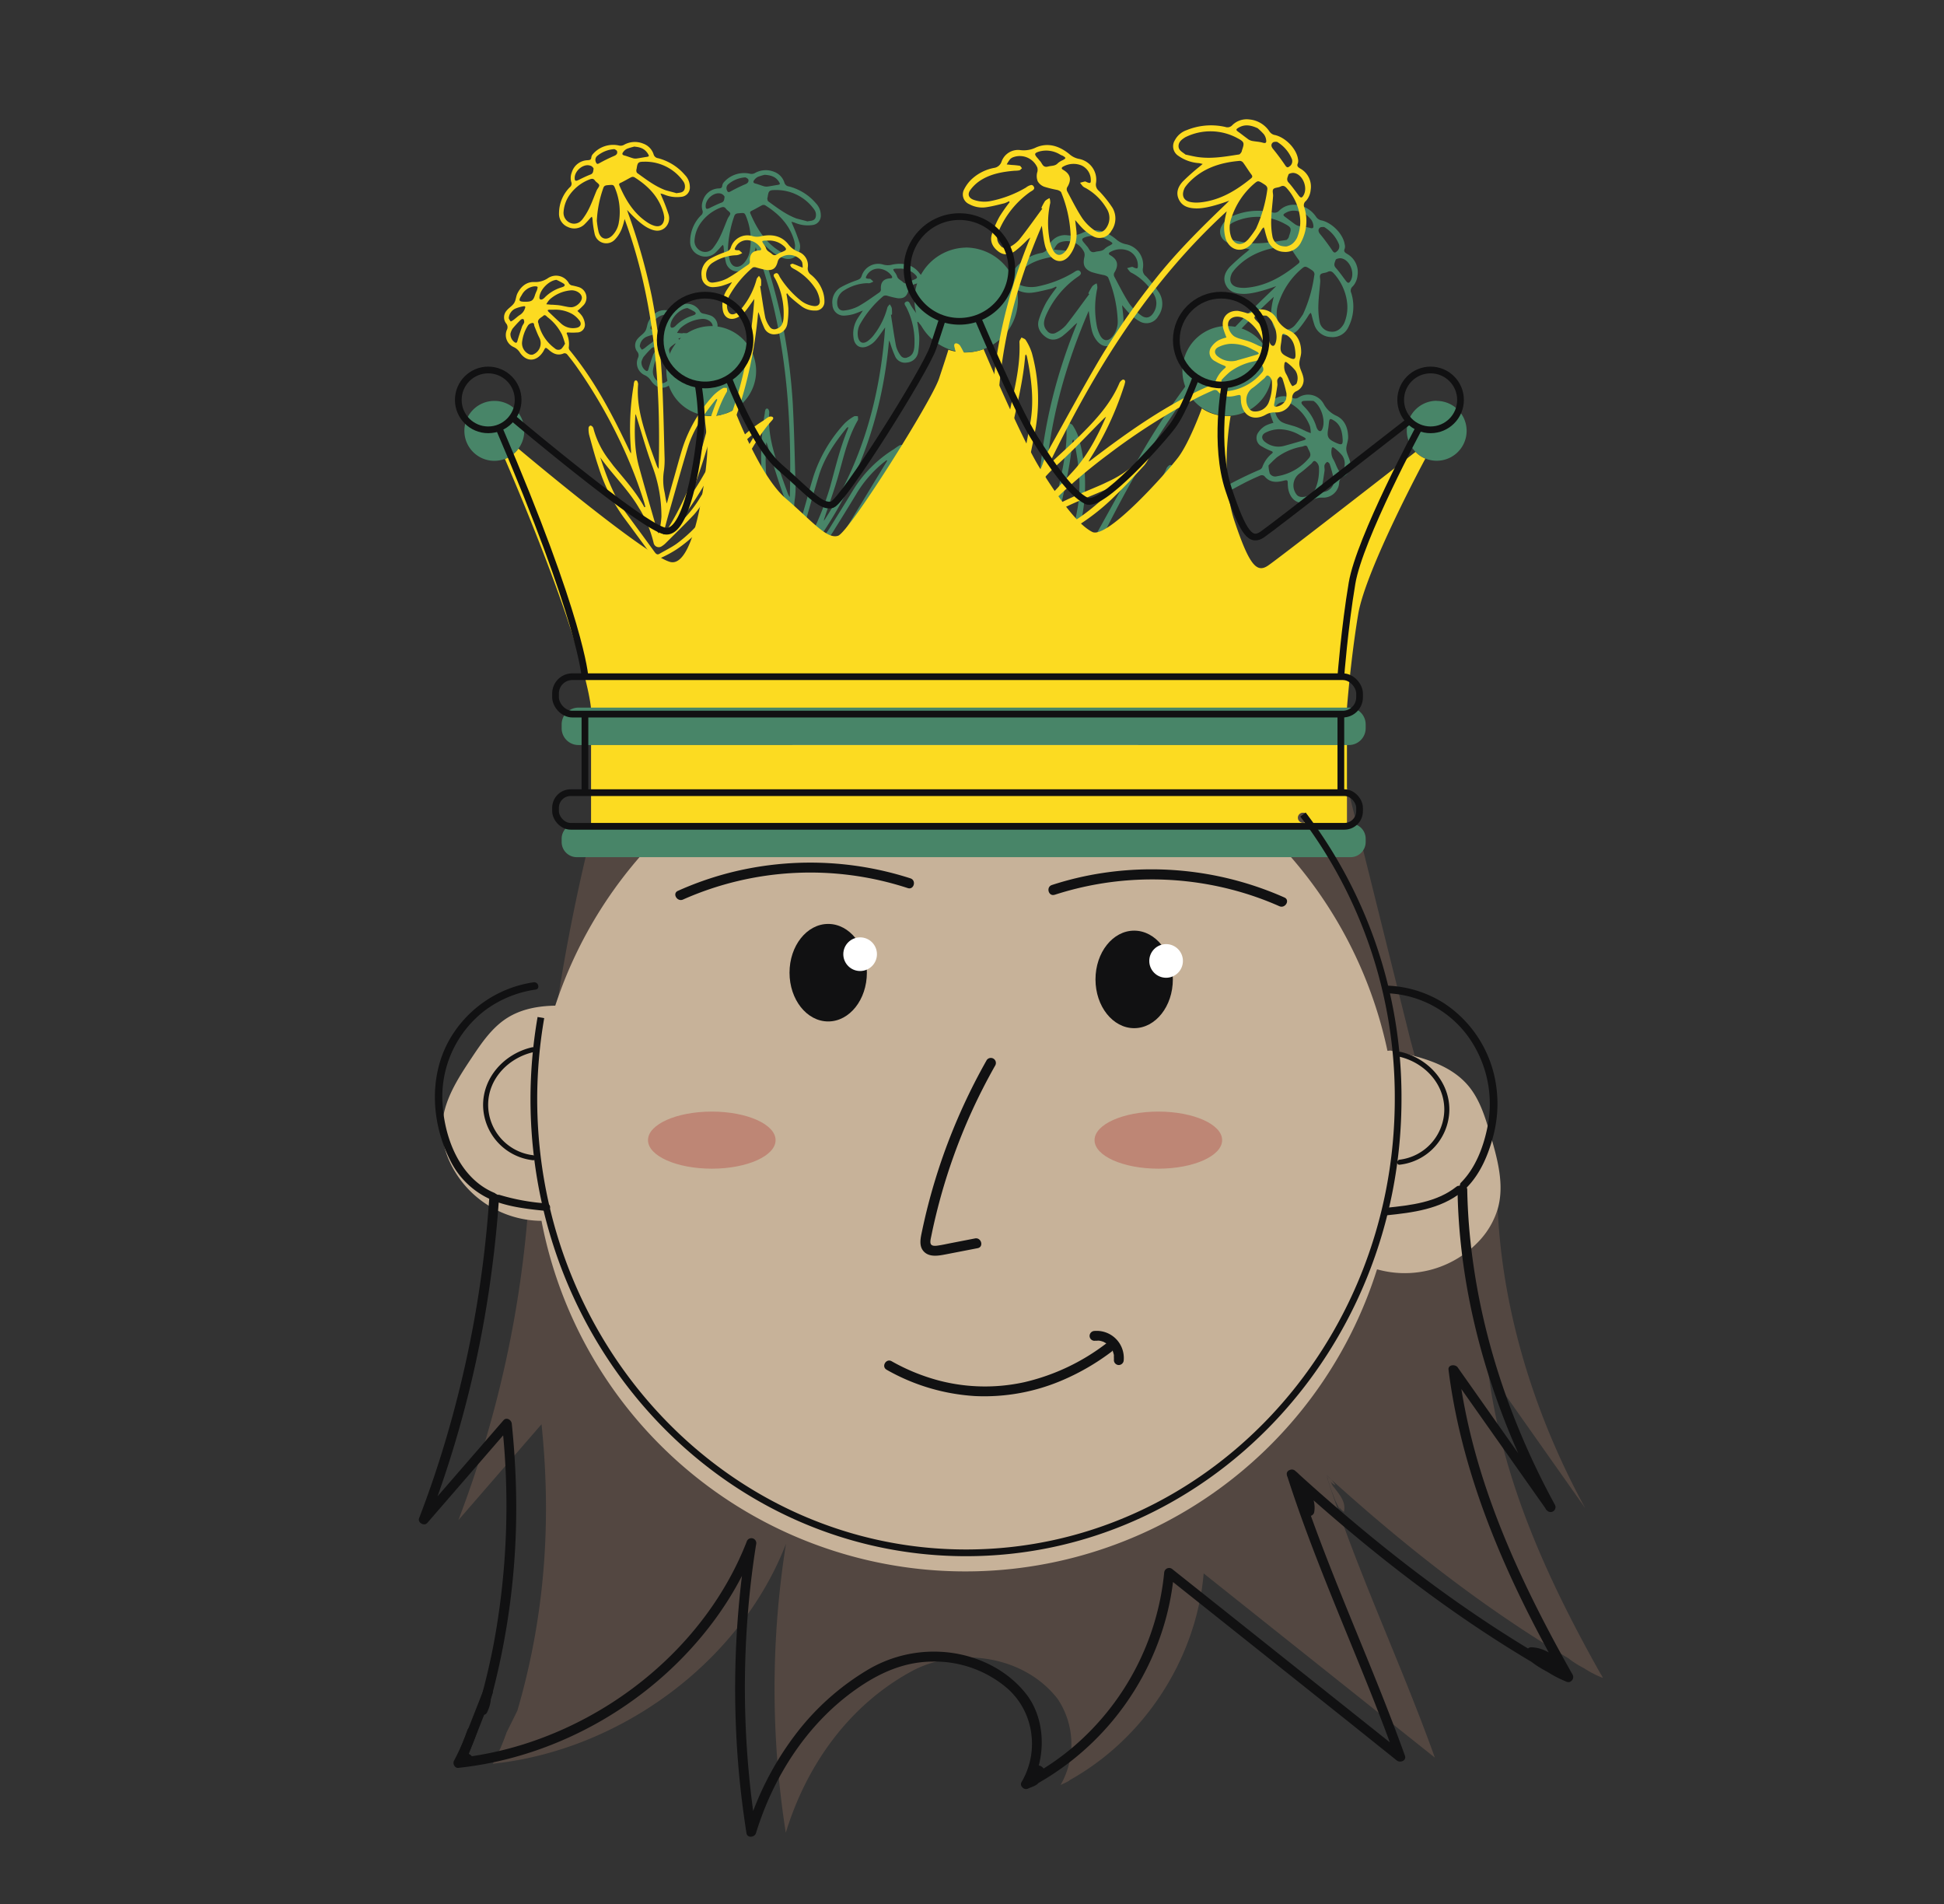 <svg xmlns="http://www.w3.org/2000/svg" viewBox="0 0 579 567">
    <rect x="0" y="0" width="579" height="567" fill="#333333" stroke="none"/>
    <defs>
        <style>
            .cls-1 {
                fill: #534741;
            }

            .cls-2 {
                fill: #c7b299;
            }

            .cls-3 {
                fill: #be8675;
            }

            .cls-4 {
                fill: #488568;
            }

            .cls-5 {
                fill: #fcdb21;
            }

            .cls-6,
            .cls-9 {
                fill: none;
                stroke: #111112;
                stroke-miterlimit: 10;
            }

            .cls-6 {
                stroke-width: 2px;
            }

            .cls-7 {
                fill: #111112;
            }

            .cls-8 {
                fill: #fff;
            }

            .cls-9 {
                stroke-width: 2px;
            }
        </style>
    </defs>
    <g id="couleurs">
        <path class="cls-1"
            d="M154.11,509.35a26.41,26.41,0,0,1,.92-2.9,8.85,8.85,0,0,1-.92,2.9c8.19-28.16,10.19-56.16,7.18-85.25l-24.77,28.56a329.84,329.84,0,0,0,21-95.66l288.38-2.64c.44,32.83,10.44,65.83,26.24,94.72l-28.91-41c4.11,33.13,18.11,63.13,34.17,91.56a4.61,4.61,0,0,1-2.5-3.18,8.23,8.23,0,0,1,2.5,3.18,30.5,30.5,0,0,1-11.06-7.43c4.86,0,8.15,4.1,11.06,7.43-3.64-2-7.63-3.52-10.77-6.29a21.94,21.94,0,0,1,10.77,6.29C447.3,483.19,420.3,462.19,395,439.19a5.34,5.34,0,0,0,2.75,3.05,10.53,10.53,0,0,0-2.75-3.05c2,3.58,1.74,8.39,5.27,11,1.06-4.35-4-7.32-5.27-11,1.24,3.43,2.17,7,4,10.18a22.12,22.12,0,0,0-4-10.18c9.27,29,22.27,56,32.35,84.17L358.5,468.52c-2.2,25.67-18.2,50.67-42.62,63,.47-.72,5.72-2.66,0,0,.47-.72,2.94-4.76,4-3.93,1.2,1-3.32,3.58-4,3.93a24.36,24.36,0,0,0-.8-25.54c-9.78-12.74-28.78-15.74-42.78-8.74-19,10-32,28-38.26,48.49a275.8,275.8,0,0,1,.05-86c-13.79,35.54-49.79,61.54-87.29,65.45,1.66-2.72,5.64-.54,0,0a63.26,63.26,0,0,0,4.08-9.32" />
        <path class="cls-1" d="M155.65,504l-7.4,18.8" />
        <path class="cls-1"
            d="M400.09,235.65l20.38,81.85c.64,2.59.93,6-1.46,7.21s-4.75-.87-6.44-2.73a228.2,228.2,0,0,1-37.68-56.44c-2.31-4.91-4.48-10.44-2.89-15.63s8.87-8.61,12.66-4.73" />
        <path class="cls-1"
            d="M398.64,236.05,409,277.46,414.08,298c1.7,6.81,3.63,13.61,5.09,20.47.3,1.46.81,5-1.53,5-1.22,0-2.37-1-3.19-1.79-1.13-1.07-2.15-2.3-3.18-3.47q-6.3-7.15-12-14.83a227.51,227.51,0,0,1-19.79-31.92c-1.63-3.19-3.29-6.42-4.64-9.75s-2.45-7-1.63-10.61a8,8,0,0,1,4.49-5.49c2-.91,4.27-1,5.89.56,1.38,1.35,3.51-.77,2.12-2.12-3.71-3.61-9.51-2.08-12.77,1.37-4.68,4.95-3,12.32-.64,17.94A174.85,174.85,0,0,0,381.73,282q5.14,9,11.09,17.58c3.94,5.67,8.15,11.17,12.58,16.46,2.15,2.56,4.29,5.19,6.64,7.56,2,2,5.14,4,8,2.26,2.21-1.33,2.57-4.12,2.3-6.47-.41-3.54-1.6-7.07-2.46-10.52l-5.61-22.52-12.72-51.1c-.47-1.87-3.36-1.08-2.9.8Z" />
        <path class="cls-1"
            d="M160.94,374.25a568.67,568.67,0,0,1,18.33-132.34c8.66.21,16,9.15,14.58,17.7-.64,3.77-2.66,7.14-4.55,10.47A184.31,184.31,0,0,0,166,372.87" />
        <path class="cls-1"
            d="M162.44,374.25q.52-26,3.4-51.84T174,271q3-14.43,6.7-28.71l-1.44,1.1c7.53.29,13.9,7.68,13.21,15.17-.43,4.75-3.54,9-5.76,13.06s-4.42,8.49-6.37,12.85a187.79,187.79,0,0,0-15.15,55.74,183.48,183.48,0,0,0-.69,32.64c.13,1.92,3.13,1.93,3,0A183.37,183.37,0,0,1,183.39,285q3.11-6.84,6.78-13.4c2.34-4.18,5-8.44,5.34-13.36.56-9.05-7.26-17.49-16.24-17.83a1.52,1.52,0,0,0-1.45,1.1q-6.62,25.38-10.89,51.29t-6.14,52q-1,14.71-1.35,29.46c0,1.93,3,1.93,3,0Z" />
        <path class="cls-2"
            d="M443.87,337.83c-1.51-5.13-3.11-10.43-6.56-14.53-5.57-6.61-14.7-8.73-23.17-10.48l-.9.09a128.53,128.53,0,0,0-247.86-13.46c-5.14.1-10.14,1-14.42,3.73-4.51,2.89-7.6,7.48-10.57,11.94-4.18,6.27-8.51,13-8.69,20.53A23.93,23.93,0,0,0,134,346.07a30.36,30.36,0,0,0,26.59,17.45h.69A128.53,128.53,0,0,0,410.12,378l.15,0a30.37,30.37,0,0,0,30.56-8.79,24.07,24.07,0,0,0,5.26-9.27C448.15,352.77,446,345.07,443.87,337.83Z" />
        <ellipse class="cls-3" cx="345" cy="339.5" rx="19" ry="8.5" />
        <ellipse class="cls-3" cx="212" cy="339.5" rx="19" ry="8.5" />
        <path class="cls-4"
            d="M311.77,165.25a3.73,3.73,0,0,0,.3-1.18c.77-4.88,1.42-9.78,2.36-14.63,1.43-7.37,3.56-14.63,3.19-22.27,0-.42.4-.87.61-1.3.43.25,1,.39,1.26.77a15.85,15.85,0,0,1,1.82,3.81,51.84,51.84,0,0,1,1.21,22.06c-.75,4.24-1.68,8.45-2.54,12.68-.55,2.65-1.12,5.31-1.68,8,1.13-1.12,1.9-2.45,2.88-3.58a21.24,21.24,0,0,0,3.57-6.62,32.12,32.12,0,0,1,1.74-3.88c4.91-8.83,9.73-17.71,14.84-26.42a214.54,214.54,0,0,1,16.42-23.73c6.44-8.22,13.83-15.56,21.36-22.76l1-1c-4.15,1.51-7.64,2.4-10,2.31-2.09-.08-4-.59-5-2.65s-.18-3.91,1.17-5.38a62.12,62.12,0,0,1,4.92-4.37l1-.85c-.4-.08-.79-.2-1.19-.24a11.84,11.84,0,0,1-6-2.14,3.38,3.38,0,0,1-1.09-4.7,6.2,6.2,0,0,1,3.54-3,19.22,19.22,0,0,1,11.46-.95,1.94,1.94,0,0,0,2.1-.53A6.1,6.1,0,0,1,386,61a8,8,0,0,1,6,3.59,2.56,2.56,0,0,0,1.39,1c3.17.57,6.65,4,7.12,7.21a2.35,2.35,0,0,1,0,1.24c-.39.87.06,1.17.72,1.57a6.21,6.21,0,0,1,3.09,6.43,5.59,5.59,0,0,1-1.39,3.21,1.62,1.62,0,0,0-.47,2,13.42,13.42,0,0,1-.84,10.12,5.14,5.14,0,0,1-5.14,3A5.35,5.35,0,0,1,391.57,97a30.32,30.32,0,0,1-.9-3.17c-.07-.24-.18-.46-.27-.69a3.51,3.51,0,0,0-.51.51,36.33,36.33,0,0,1-3.29,4.59c-2.57,2.64-6.17,1.89-7.48-1.56a11.91,11.91,0,0,1-.47-4.47,23.13,23.13,0,0,1,.74-3.83c-23.17,21.17-39.23,47.07-52.71,74.81a4.32,4.32,0,0,0,1.29-.85c2.5-2.33,5-4.61,7.48-7,4.76-4.71,9.33-9.58,12-15.9.19-.44.87-1.06,1.16-1,.86.23.42,1,.32,1.58a1.82,1.82,0,0,1-.11.3A94.26,94.26,0,0,1,338.67,162c-.15.22-.25.47-.46.87a4.06,4.06,0,0,0,.48-.26c11.4-8.7,23.06-17,36.33-22.67a1.66,1.66,0,0,0,.92-.77,9.14,9.14,0,0,1,2.85-4.09c.52-.44.26-.6-.26-.81a16.66,16.66,0,0,1-2.68-1.32,2.81,2.81,0,0,1-1.08-4.19,6.61,6.61,0,0,1,2.14-2,10.65,10.65,0,0,1,2.36-.84c-.3-.82-.64-1.63-.88-2.46-.91-3.15,1-5.65,4.32-5.47a24.26,24.26,0,0,1,2.59.61,1.86,1.86,0,0,0,1.27-.13,5.29,5.29,0,0,1,7.67,1.78,8,8,0,0,0,3.75,3.54c2.53,1.16,3.53,3.69,3.54,6.44,0,1.23-.65,2.49-.54,3.69s.9,2.45,1.15,3.72a3.63,3.63,0,0,1-2,4.22,2.06,2.06,0,0,0-1.28,1.9,4.75,4.75,0,0,1-5,4.42,5.2,5.2,0,0,0-2.94.73c-3.64,2-6.78.3-7.31-3.81,0-.26-.05-.53-.06-.79,0-1.45,0-1.48-1.53-1.1-2.09.51-4,.4-5.43-1.45a1.29,1.29,0,0,0-1.18-.19c-1.64.7-3.27,1.45-4.86,2.27a185.57,185.57,0,0,0-26.34,16.75,165,165,0,0,0-18.21,15.82c-.43.44-.83.91-1.24,1.37l.25.27c5.28-3.58,11.24-5.72,17-8.24.72-.32,1.43-.67,2.13-1a32.29,32.29,0,0,0,10.18-7.33,2.16,2.16,0,0,1,.69-.63,1.25,1.25,0,0,1,1-.08,1,1,0,0,1,.27.94,9.47,9.47,0,0,1-1.39,2.26c-2.75,3-5.46,6-8.38,8.79a64.31,64.31,0,0,1-16.37,12c-5.3,2.57-10.57,5.21-15.85,7.82-1.35.66-1.8.69-2.74-.5a43.08,43.08,0,0,1-3.94-5.69,47.29,47.29,0,0,1-5.7-18.75c-.62-7.23-1.05-14.48-1.52-21.73-.37-5.72-.53-11.46-2-17.05-.13-.51-.26-1.19.47-1.25a1.72,1.72,0,0,1,1.19.71c.46.63.72,1.4,1.12,2.08a45.52,45.52,0,0,1,6.36,20.46c.33,5.3.81,10.59,1.2,15.89A45.65,45.65,0,0,0,311,177.47a7.15,7.15,0,0,0,.4.84c-5-28.36-1.43-55.66,9.45-82.17a8.59,8.59,0,0,0-1.29,1.14,33.64,33.64,0,0,1-3.16,2.83c-1.56,1.12-3.29,1.48-5,.21s-2.63-3-2-5.09a28.79,28.79,0,0,1,2.3-5.32,46.46,46.46,0,0,1,3-4.28l-.17-.31a8.54,8.54,0,0,1-1.42.63c-1.83.43-3.67.93-5.53,1.18a7.84,7.84,0,0,1-4.89-.93,3.14,3.14,0,0,1-1.54-4.39,10.81,10.81,0,0,1,2-2.8,13.45,13.45,0,0,1,6.87-3.66,2.76,2.76,0,0,0,2.25-1.86,5.19,5.19,0,0,1,5.62-3.43,8.07,8.07,0,0,0,4.68-.82c3.59-1.52,6.93-.4,9.84,2a6.18,6.18,0,0,0,2.84,1.46,6.31,6.31,0,0,1,5.16,7.18,2.4,2.4,0,0,0,.9,2.39,34.28,34.28,0,0,1,4,5,6.27,6.27,0,0,1-.34,6.88,4,4,0,0,1-5.58,1.52,13.68,13.68,0,0,1-2.66-2c-.87-.8-1.6-1.75-2.53-2.79.14,1.22.27,2.24.36,3.27a10.21,10.21,0,0,1-1.85,7c-1.7,2.42-4.19,2.61-6,.33a7.88,7.88,0,0,1-1.51-3.07c-.46-1.87-.63-3.81-.94-5.83C314.23,115.88,309.17,139.91,311.77,165.25Zm13.54-80a4.75,4.75,0,0,1,1.31-.87,4,4,0,0,1,.21,1.42,27.71,27.71,0,0,0-.23,10.81,10.63,10.63,0,0,0,1.06,3.27c1,1.81,2.44,1.85,3.75.25a7.08,7.08,0,0,0,1.48-4.88,37.41,37.41,0,0,0-2.81-12.56c-.13-.36-.73-.62-1.17-.75a33.45,33.45,0,0,1-3.8-.93c-2.18-.91-2.67-2.19-2.13-4.53a2.46,2.46,0,0,0-.07-1.37,5.67,5.67,0,0,0-7-3,2.79,2.79,0,0,0-1.06.65,10.23,10.23,0,0,0-1,1.55l1.51.15a20.39,20.39,0,0,1,2.34.24c.27.06.47.48.7.73-.25.22-.48.54-.77.63a7.18,7.18,0,0,1-1.41.13c-3.7.31-7.33,1-10.47,3.07A11.14,11.14,0,0,0,303,82c-.94,1.3-.47,2.43,1,2.94a9.44,9.44,0,0,0,5.13.33,33.78,33.78,0,0,0,10.41-4c.69-.41,1.6-1.24,2.22-.39s-.56,1.37-1.15,1.82a27.45,27.45,0,0,0-9.16,11.43c-.61,1.54-.88,3,.44,4.4a2,2,0,0,0,2.54.59,10.19,10.19,0,0,0,3-2.22c2.41-3,4.65-6.21,7-9.33l-.28-.2A14.74,14.74,0,0,1,325.31,85.28Zm-24,50.33q1,14.1,1.92,28.18a51.74,51.74,0,0,0,5.24,20.5c1.1,2.13,2.57,4.08,3.86,6.12.42.67.88.68,1.58.33,5.31-2.66,10.65-5.28,16-7.91,6.79-3.35,12.26-8.39,17.61-13.62-7,3.64-14.68,5.77-21.34,10.1A42.35,42.35,0,0,0,316,187.77a1.89,1.89,0,0,1-3.25-.28,7.52,7.52,0,0,1-.72-1.58c-1.48-4.66-3-9.3-4.37-14a33.42,33.42,0,0,1-.91-6.24c-.41-4.82-.75-9.65-1.07-14.47a42.8,42.8,0,0,0-3.52-14.82c-.19-.42-.4-.85-.59-1.27l-.23.07A2.12,2.12,0,0,0,301.32,135.61ZM316,176.06c1.67-8.24,3.45-16.46,4.94-24.72,1.19-6.67.36-13.31-1-19.88a2.65,2.65,0,0,0-.29-.6c-.12.24-.24.37-.25.5-.61,7.42-2.44,14.61-4,21.85a104.27,104.27,0,0,0-1.5,29.34c0,.3.09.6.13.9l.34,0C314.91,181,315.47,178.52,316,176.06Zm52.85-90.47a9.27,9.27,0,0,0,2.35.1c6-.52,10.94-3.47,15.48-7.19.47-.38.45-.68.08-1.17-.85-1.13-1.57-2.35-2.41-3.49a1.36,1.36,0,0,0-1-.55c-5.87.48-11.22,2.22-15.37,6.67a13.63,13.63,0,0,0-1,1.27C365.81,83.53,366.58,85.19,368.82,85.59ZM342.77,150c-4.41,4.43-8.67,9-13.28,13.23a52.19,52.19,0,0,0-11.6,15,33.39,33.39,0,0,0-1.93,5.87,3.79,3.79,0,0,0,.7-.39c5.63-6,11.3-11.88,16.86-17.9,4.32-4.68,7.22-10.27,9.9-16.31C343.06,149.75,342.9,149.85,342.77,150Zm-12-75c-.63.28-.65.71-.09,1,2.35,1.35,2.53,3.11,1.16,5.28a1.4,1.4,0,0,0,.08,1.16c1.44,2.68,2.79,5.43,4.46,8A14.71,14.71,0,0,0,340,94c1.38,1,2.71.55,3.6-.93a5.14,5.14,0,0,0,0-5.53,16.65,16.65,0,0,0-6.21-6.12,3.81,3.81,0,0,1-.81-.47,11.82,11.82,0,0,1-.87-1.11c.5-.13,1-.3,1.5-.38.18,0,.38.16.58.24,1,.39,1.16.28,1.11-.82a4.72,4.72,0,0,0-2.74-4.18A6.21,6.21,0,0,0,330.75,75Zm60.69,7c.19-1-.46-1.4-1.13-1.82-1.7-1.08-1.66-1-3.14.27a22.68,22.68,0,0,0-6.32,9.65,8.58,8.58,0,0,0-.27,5.57c.84,2.67,3.14,3.26,5.05,1.21a30.86,30.86,0,0,0,2.45-3.33A40.9,40.9,0,0,0,391.44,82Zm9.67,7.42a15.81,15.81,0,0,0-3.74-7.86c-.58-.65-1.07-1.05-2-.58-.66.34-1.7.26-2.09.75s0,1.41-.08,2.14c-.17,2.3-.49,4.59-.55,6.9a22.71,22.71,0,0,0,.38,5.14,3.59,3.59,0,0,0,3.37,2.85c1.55.18,3-.72,3.93-2.52A12.14,12.14,0,0,0,401.11,89.37Zm-30-17.13c4,.49,8-.24,11.91-.82.27,0,.52-.4.72-.65a2.11,2.11,0,0,0,.19-.6c.76-2.15.73-2.51-1.29-3.57a16.81,16.81,0,0,0-15.46-.38l-.14.08c-1,.62-2,1.34-2,2.64s1.16,1.76,2.08,2.51C368.48,71.72,369.79,72.07,371.13,72.24Zm7,68.59a1.86,1.86,0,0,0,2.16.94,15.54,15.54,0,0,0,9.62-5.48c.9-1.06-.08-2.09-.43-3.07s-1.08-.41-1.64-.29a17.86,17.86,0,0,0-7.59,3.25,31,31,0,0,0-2.43,2.37A8.65,8.65,0,0,0,378.15,140.83Zm14.66-2a2.31,2.31,0,0,0-.93-1.47c-.69-.48-.93.39-1.34.72-1.17,1-2.27,2-3.5,2.88a4.39,4.39,0,0,0-.66,6.47,2,2,0,0,0,1.11.49,4.35,4.35,0,0,0,4.36-2.54A14.46,14.46,0,0,0,392.81,138.85Zm-4.09-10.58c.56.24,1.13.46,1.69.69a8.84,8.84,0,0,0-.24-2.08,13.23,13.23,0,0,0-5.16-6.39c-1.75-1.19-3.95-1-4.86.28s0,3.8,1.54,4.82a8.14,8.14,0,0,0,1.89.73c.8.26,1.62.45,2.41.73s1.56.64,2.33,1l0,.05C388.44,128.13,388.58,128.21,388.72,128.27Zm-8.23-.46a9.23,9.23,0,0,0-3.57,1c-1.28.65-1.27,1.9-.1,2.77a6.36,6.36,0,0,0,5.66,1.16c2-.54,4-1.13,6-1.72a2.76,2.76,0,0,0,.5-.28c-.12-.15-.21-.35-.37-.44-.49-.29-1-.54-1.53-.81A12.63,12.63,0,0,0,380.49,127.81ZM323.65,70.5c-1.6.49-1.68.79-.6,2,.25.28.46.58.71.84.7.71.83,2.12,2.45,1.66,1-.29,2.07-.09,2.89-1a5.81,5.81,0,0,1,1.46-.91c1-.56,1-.66,0-1.28-.27-.17-.56-.3-.84-.44A7.85,7.85,0,0,0,323.65,70.5Zm64.67,48.88c-.8.1-.89.62-.34,1.21l.53.58a14.35,14.35,0,0,1,3.49,5.71,3.2,3.2,0,0,0,.52,1.12c.39.44.9.6,1.25-.11,1.2-2.44-.23-7-2.56-8.51A23.22,23.22,0,0,0,388.32,119.38Zm-5.41-56c-.87.51-.84.72,0,1.32s1.83,1.4,2.77,2.05a3.46,3.46,0,0,0,1.25.57c1.07.22,2.19.24,3.23.55s1.09-.18,1-.82a3.59,3.59,0,0,0-.69-1.71,18.09,18.09,0,0,0-1.83-1.78C386.44,62.61,384.67,62.37,382.91,63.39Zm16.93,66.71c-.2-2-.77-3.83-2.65-4.93-1-.61-1.23-.52-1.37.64-.08.62-.12,1.25-.23,1.87-.42,2.39-.09,3.06,2.07,4.07S400.07,132.48,399.84,130.1Zm-.59-53.2c-.49,0-1.36.2-1.44.49-.22.72-.73,1.5,0,2.34,1.09,1.21,2,2.53,3,3.84.65.87,1,.87,1.53-.09C403.65,81,401.8,77.07,399.25,76.9Zm-2.05,65.6a39,39,0,0,0-1.19-4.36,1.31,1.31,0,0,0-.71-.59,2,2,0,0,0-.8.95c-.12.54.08,1.15,0,1.71-.26,1.8-.53,3.61-.91,5.39-.16.77.08,1,.75.89a3.66,3.66,0,0,0,2.72-2.08A6,6,0,0,0,397.2,142.5Zm-4.12-74.67c-.58.55-.45,1.23.14,1.93,1.29,1.57,2.5,3.22,3.64,4.91.48.72.83.65,1.34.17a1.88,1.88,0,0,0,.58-2.13,10.61,10.61,0,0,0-4.42-5.11C394.16,67.62,393.42,67.51,393.08,67.83Zm6.67,67.8a12.91,12.91,0,0,0-2.37-2.23c-.46-.39-.74-.18-.78.41a4.4,4.4,0,0,0,.46,2.88c.52.83.82,1.8,1.26,2.69.19.39.56,1.06.71,1a3.66,3.66,0,0,0,1.15-.69A4.14,4.14,0,0,0,399.75,135.63Z" />
        <path class="cls-4"
            d="M263.63,97.5c-1,1.36-1.85,2.71-2.89,3.9a6.63,6.63,0,0,1-2.26,1.66c-2.21,1-4-.11-4.27-2.52a8.42,8.42,0,0,1,1.29-5.82c.46-.71.95-1.4,1.5-2.24-1.07.41-2,.82-2.9,1.08a12,12,0,0,1-2.67.42,3.32,3.32,0,0,1-3.49-3.22,5.14,5.14,0,0,1,2.35-5.14,28.51,28.51,0,0,1,4.82-2.14c.75-.28,1.28-.46,1.56-1.4a5.16,5.16,0,0,1,6.46-3.28,5.06,5.06,0,0,0,2.62,0c3-.61,5.87-.17,7.91,2.29a6.65,6.65,0,0,0,3.11,2.37,4.26,4.26,0,0,1,2.8,4.62,2.25,2.25,0,0,0,.93,2.2,11,11,0,0,1,3.62,5.26,8.89,8.89,0,0,1,.4,2.79,2.6,2.6,0,0,1-2.78,2.63,6.49,6.49,0,0,1-3.91-1.17,44.06,44.06,0,0,1-3.59-3,6.42,6.42,0,0,1-.8-1l-.24.16a38.57,38.57,0,0,1,.58,4.26,24.39,24.39,0,0,1-.33,4.75,3.67,3.67,0,0,1-3.36,3,3.2,3.2,0,0,1-3.55-2,31.23,31.23,0,0,1-1.24-3.26,6.61,6.61,0,0,0-.51-1.32c-2.08,23.42-9.8,44.65-24.14,63.43a4.57,4.57,0,0,0,.61-.45,37.78,37.78,0,0,0,5.78-7c2.29-3.71,4.63-7.39,6.88-11.13a37.28,37.28,0,0,1,12.35-12.5,16.86,16.86,0,0,1,1.61-1.09,1.37,1.37,0,0,1,1.13-.07c.51.32.16.77-.13,1.09-3.2,3.5-5.48,7.63-7.91,11.65-3.08,5.11-6.14,10.22-9.32,15.26a38.87,38.87,0,0,1-11.23,11.51,34.32,34.32,0,0,1-5,2.65c-1.14.52-1.45.33-2.18-.67-2.87-3.89-5.71-7.8-8.6-11.67a53,53,0,0,1-7.41-14.9c-1.07-3.14-1.91-6.37-2.79-9.57a7.5,7.5,0,0,1-.16-2.17.87.87,0,0,1,.56-.59c.21,0,.51.23.68.43a1.78,1.78,0,0,1,.27.73,26.47,26.47,0,0,0,4.65,9.18c.38.53.76,1,1.16,1.56,3.27,4,6.79,7.83,9.29,12.42l.29-.1c-.13-.49-.24-1-.39-1.46a135.67,135.67,0,0,0-7.29-18.4,152.83,152.83,0,0,0-12.87-22.15q-1.28-1.8-2.69-3.49a1,1,0,0,0-.93-.31c-1.77.79-3.17.17-4.49-1-1-.84-1-.82-1.54.23a6.26,6.26,0,0,1-.34.55c-1.94,2.79-4.86,2.83-6.76,0a4.37,4.37,0,0,0-1.87-1.64,3.92,3.92,0,0,1-2-5.13,1.69,1.69,0,0,0-.21-1.87,3,3,0,0,1,.12-3.83c.67-.83,1.69-1.4,2.25-2.27s.52-2,1-2.9c1.05-2,2.73-3.46,5-3.35a6.71,6.71,0,0,0,4.08-1.17,4.35,4.35,0,0,1,6.26,1.6,1.45,1.45,0,0,0,.87.57,18.8,18.8,0,0,1,2.12.54,3.3,3.3,0,0,1,1.08,5.61c-.49.52-1.05,1-1.57,1.47a8.91,8.91,0,0,1,1.4,1.49,5.34,5.34,0,0,1,.82,2.24,2.31,2.31,0,0,1-2.37,2.65,14.33,14.33,0,0,1-2.45-.05c-.46,0-.71,0-.5.49a7.43,7.43,0,0,1,.54,4.06,1.33,1.33,0,0,0,.38.91c7.51,9.16,12.89,19.59,17.9,30.23,0,.07.1.14.26.37,0-.37,0-.59,0-.81a77.15,77.15,0,0,1,.81-19.61,2.13,2.13,0,0,1,0-.25c.15-.47.12-1.19.84-1,.23,0,.5.77.47,1.15-.46,5.61,1,10.88,2.71,16.11.87,2.67,1.86,5.3,2.81,7.94a3.57,3.57,0,0,0,.61,1.11c.66-25.31-1.26-50.24-10.15-74.41a18.52,18.52,0,0,1-.91,3.06,9.77,9.77,0,0,1-2,3.08,3.53,3.53,0,0,1-6-1.68,30.08,30.08,0,0,1-.66-4.58,3.77,3.77,0,0,0-.18-.57c-.15.13-.32.25-.46.39a24.88,24.88,0,0,1-1.85,2,4.39,4.39,0,0,1-4.86.67,4.23,4.23,0,0,1-2.61-4.13,11,11,0,0,1,3.21-7.7,1.31,1.31,0,0,0,.41-1.62,4.66,4.66,0,0,1,.2-2.87A5.09,5.09,0,0,1,214,56.11c.63,0,1.07-.09,1.12-.87a2,2,0,0,1,.43-.92,8,8,0,0,1,7.91-2.57,2.06,2.06,0,0,0,1.4-.23,6.57,6.57,0,0,1,5.75-.34,5,5,0,0,1,3,3.16A1.6,1.6,0,0,0,235,55.52a15.67,15.67,0,0,1,8,5,5.09,5.09,0,0,1,1.46,3.5,2.77,2.77,0,0,1-2.56,3,9.72,9.72,0,0,1-5.19-.71,6.53,6.53,0,0,0-1-.27c.13.33.28.66.41,1a50.59,50.59,0,0,1,1.92,5,3.81,3.81,0,0,1-1.17,4.36c-1.51,1.13-3.11.76-4.66,0-1.78-.83-4-2.8-6.44-5.46.11.35.23.71.35,1.07a180.16,180.16,0,0,1,7,24.65,178.76,178.76,0,0,1,3,23.49c.44,8.28.59,16.57.83,24.85a24,24,0,0,1-.2,3.49,17.53,17.53,0,0,0,.11,6.17c.29,1.2.35,2.45.75,3.69.59-2.14,1.17-4.29,1.78-6.43,1-3.41,1.88-6.83,2.93-10.2a42.74,42.74,0,0,1,9.21-15.61,13,13,0,0,1,2.77-2.09c.3-.2.8-.07,1.21-.09,0,.4.13.88,0,1.18-3.15,5.42-4.34,11.52-6.08,17.43-1.15,3.89-2.53,7.7-3.81,11.55a2.92,2.92,0,0,0-.22,1C256.78,137.67,262.17,118.24,263.63,97.5Zm2-3.8-.28,0c.5,3.14.93,6.3,1.54,9.43a8.18,8.18,0,0,0,1.36,2.74,1.61,1.61,0,0,0,2.07.53c1.48-.51,1.85-1.68,2-3A22.47,22.47,0,0,0,270,91.62c-.25-.55-1.05-1.31-.15-1.76s1.12.56,1.47,1.12a27.77,27.77,0,0,0,6.08,6.84,7.89,7.89,0,0,0,3.86,1.7c1.3.19,2.07-.45,1.88-1.75a9.21,9.21,0,0,0-1-3c-1.49-2.73-3.9-4.56-6.48-6.19a5.72,5.72,0,0,1-1-.62c-.18-.17-.22-.5-.32-.75.26-.1.56-.33.78-.27.62.18,1.2.47,1.8.71l1.15.46a8.28,8.28,0,0,0-.13-1.5,2.24,2.24,0,0,0-.53-.88,4.67,4.67,0,0,0-6.22-.42,2.12,2.12,0,0,0-.57,1c-.48,1.91-1.33,2.66-3.26,2.5a27.18,27.18,0,0,1-3.12-.75,1.53,1.53,0,0,0-1.13.09,30.72,30.72,0,0,0-6.79,8.1,5.84,5.84,0,0,0-.77,4.11c.36,1.66,1.42,2.18,2.83,1.24a8.78,8.78,0,0,0,2-2,22.73,22.73,0,0,0,3.91-8c.09-.35.45-.63.69-1a3.81,3.81,0,0,1,.63,1.12A12.54,12.54,0,0,1,265.67,93.7Zm-1.43,43.46-.14-.14-.91.71a35.24,35.24,0,0,0-8.16,9.46q-3.08,5.1-6.25,10.14a27.4,27.4,0,0,1-3,4.2c-2.75,2.93-5.64,5.72-8.48,8.55a5.89,5.89,0,0,1-1.11.88,1.55,1.55,0,0,1-2.48-1,35.21,35.21,0,0,0-4.17-10c-3.22-5.67-8-10.12-11.74-15.41,1.92,5.82,4,11.57,7.68,16.57,2.89,3.93,5.79,7.85,8.65,11.8.38.52.72.68,1.28.35,1.71-1,3.52-1.86,5.12-3a42.43,42.43,0,0,0,11.56-12.95q6-9.92,12-19.8A2,2,0,0,0,264.24,137.16ZM236.56,167.4l.24.15c.14-.2.3-.4.43-.61a85.48,85.48,0,0,0,10-21.94c1.62-5.85,3-11.78,5.36-17.41a1.62,1.62,0,0,0,0-.46,2.81,2.81,0,0,0-.44.32c-3.48,4.27-6.59,8.8-8.24,14.11-2,6.58-3.84,13.24-5.74,19.87C237.61,163.41,237.09,165.41,236.56,167.4Zm.24-94.34a11.55,11.55,0,0,0-.23-1.28c-1.34-4.81-4.58-8.09-8.68-10.66a1.1,1.1,0,0,0-.92,0c-1,.51-2,1.13-3.07,1.63-.46.22-.59.43-.39.88,1.91,4.43,4.37,8.43,8.57,11.09a7.52,7.52,0,0,0,1.75.81C235.61,76.11,236.8,75.2,236.8,73.06Zm-8.58,58.63c-.33,5.41-.33,10.58,1.05,15.62,1.78,6.49,3.68,12.94,5.53,19.41a3.79,3.79,0,0,0,.36.55,27.17,27.17,0,0,0,.81-5,42.56,42.56,0,0,0-2.8-15.29c-1.76-4.81-3.13-9.77-4.68-14.66C228.45,132.17,228.37,132,228.22,131.69ZM261.74,80a3.89,3.89,0,0,0-3.58,2c-.45.78-.36.93.51,1,.17,0,.39,0,.5,0a10.88,10.88,0,0,1,.95.85,8.21,8.21,0,0,1-1.05.47,2.81,2.81,0,0,1-.77,0,13.58,13.58,0,0,0-6.83,2.12,4.21,4.21,0,0,0-2.12,4c.09,1.41.89,2.24,2.27,2a11.87,11.87,0,0,0,4-1.22c2.18-1.21,4.19-2.7,6.25-4.11a1.14,1.14,0,0,0,.5-.81c-.17-2.1.62-3.32,2.84-3.42.53,0,.68-.34.33-.78A5.12,5.12,0,0,0,261.74,80Zm-44.93-5.91a24.93,24.93,0,0,0,.53,3.36c.61,2.21,2.51,2.65,4.13,1a7,7,0,0,0,1.91-4.16,18.57,18.57,0,0,0-1-9.42c-.59-1.51-.54-1.53-2.18-1.38-.65.05-1.26.06-1.52.9A33.47,33.47,0,0,0,216.81,74.05Zm-9.94-2.67a3.24,3.24,0,0,0,1.91,3.32,2.93,2.93,0,0,0,3.53-.8,18.45,18.45,0,0,0,2.22-3.6c.83-1.7,1.46-3.49,2.2-5.23.24-.56.85-1.13.76-1.59s-.89-.84-1.25-1.34c-.49-.69-1-.58-1.67-.33a13,13,0,0,0-5.69,4.31A10,10,0,0,0,206.87,71.38Zm33.52-5.49c.94-.2,2-.09,2.46-1a2.65,2.65,0,0,0-.45-2.67l-.07-.11a13.83,13.83,0,0,0-11.42-5.56c-1.87,0-2,.26-2.28,2.12a1.56,1.56,0,0,0-.09.5c.05.26.1.62.28.75,2.66,1.92,5.26,3.93,8.37,5.09C238.23,65.35,239.32,65.59,240.39,65.89Zm-33.13,44.85a26.4,26.4,0,0,0-.87-2.64,14.78,14.78,0,0,0-4.31-5.24c-.36-.3-.76-.92-1.31-.41s-1.72,1-1.46,2.08a12.72,12.72,0,0,0,4.94,7.63,1.53,1.53,0,0,0,1.92.13A6.76,6.76,0,0,0,207.26,110.74Zm-12.8-.3a3.58,3.58,0,0,0,2.23,3.5,1.65,1.65,0,0,0,1,.06,3.59,3.59,0,0,0,2-5c-.57-1.1-1-2.29-1.47-3.42-.17-.4,0-1.12-.7-1a1.92,1.92,0,0,0-1.23.72A11.91,11.91,0,0,0,194.46,110.44Zm9.14-11.29v0c.69,0,1.38.08,2.06.17s1.35.27,2,.39a6.66,6.66,0,0,0,1.65.17c1.54-.14,3.1-1.73,2.95-2.93s-1.71-2.24-3.43-2a10.88,10.88,0,0,0-6.18,2.72,7.22,7.22,0,0,0-1,1.42l1.49.13A2.54,2.54,0,0,0,203.6,99.15Zm.32,1.47c-.47,0-.94,0-1.42,0a1.72,1.72,0,0,0-.43.18,2.3,2.3,0,0,0,.26.4c1.24,1.18,2.48,2.38,3.75,3.54a5.26,5.26,0,0,0,4.56,1.29c1.18-.19,1.66-1.1,1-2.06a7.69,7.69,0,0,0-2.23-2.06A10.37,10.37,0,0,0,203.92,100.62ZM267.67,80c-.26,0-.52,0-.78,0-1,.08-1,.15-.49.94a4.59,4.59,0,0,1,.73,1.21c.26,1,1.13,1.22,1.74,1.8,1,1,1.63,0,2.4-.28.29-.1.56-.24.84-.35,1.25-.49,1.31-.74.33-1.7A6.46,6.46,0,0,0,267.67,80ZM204.75,91.73c-2.24.19-5,3-5.07,5.23,0,.65.41.72.86.55a2.41,2.41,0,0,0,.81-.62,11.88,11.88,0,0,1,4.7-2.84l.61-.22c.62-.22.75-.64.2-1A17.51,17.51,0,0,0,204.75,91.73Zm23-39.68a14.46,14.46,0,0,0-2,.61,3.08,3.08,0,0,0-1.15,1c-.31.42-.35.81.41,1s1.7.57,2.57.82a3,3,0,0,0,1.12.06c.93-.13,1.86-.32,2.79-.46s.93-.27.48-1C231.05,52.66,229.67,52.17,227.73,52.05ZM195.38,98.3c2,.08,2.46-.28,3.05-2.18.16-.49.36-1,.54-1.45.34-.9.23-1-.76-1a4.79,4.79,0,0,0-3.79,2.59C193.35,97.93,193.51,98.23,195.38,98.3Zm14.79-36.95c0,.89.28,1,1.09.64,1.19-.58,2.39-1.19,3.63-1.65.88-.33.8-1.09.92-1.7,0-.24-.5-.74-.87-.9C213,56.9,210.18,59.08,210.17,61.35Zm-19.12,46.41a3,3,0,0,0,1.19,2.54c.47.31.72.26.89-.37.4-1.44.88-2.85,1.37-4.26.15-.44.52-.81.64-1.26a1.61,1.61,0,0,0-.23-1,1.09,1.09,0,0,0-.74.16,34.1,34.1,0,0,0-2.51,2.73A5.25,5.25,0,0,0,191.05,107.76Zm31-54.95a8.74,8.74,0,0,0-5.16,2.06,1.54,1.54,0,0,0-.38,1.77c.2.54.42.72,1.05.38a49.26,49.26,0,0,1,4.5-2.2c.69-.3,1-.74.83-1.36C222.73,53.1,222.15,52.9,222,52.81Zm-31.47,50.34a2.79,2.79,0,0,0,.57.94c.1.08.62-.26.91-.47a22.59,22.59,0,0,1,1.93-1.49,3.66,3.66,0,0,0,1.42-1.92c.19-.45.07-.71-.41-.6a11,11,0,0,0-2.57.73A3.4,3.4,0,0,0,190.55,103.15Z" />
        <path class="cls-4"
            d="M427.91,119.38a8.91,8.91,0,1,1-3.39,17.15,8.72,8.72,0,0,1-2.93-2,8.91,8.91,0,0,1,6.32-15.19Z" />
        <path class="cls-5"
            d="M421.59,134.57a8.72,8.72,0,0,0,2.93,2s-17.77,33-20,46.34-3.34,27.84-3.34,27.84H176s-1-16.7-25.62-74.1a8.89,8.89,0,0,0,4-3.06s37.36,31.5,45.15,33.72,11.14-29,11.14-33.41a73,73,0,0,0-.93-10v-.15a13.8,13.8,0,0,0,2,.15,13.21,13.21,0,0,0,7-2s7.47,19.82,15.26,26.5,12.25,12.25,15.6,11.14,27.84-40.1,30.07-46.78,2.8-8.62,2.8-8.62a15.49,15.49,0,0,0,5,.82,15.8,15.8,0,0,0,5.48-1l.06.16s11.17,26.44,16.74,35.35,11.14,16.71,15.59,18.93,22.28-17.82,25.62-22.27,7-14.53,7-14.53a13.28,13.28,0,0,0,7.46,2.28c.37,0,.74,0,1.11,0v0s-3.34,17.82,1.12,31.18,6.68,15.6,10,13.37S421.59,134.57,421.59,134.57Z" />
        <path class="cls-4"
            d="M406.75,249.74v1a4.51,4.51,0,0,1-4.5,4.5H171.78a4.51,4.51,0,0,1-4.5-4.5v-1a4.52,4.52,0,0,1,4.5-4.5H402.25A4.51,4.51,0,0,1,406.75,249.74Z" />
        <path class="cls-4"
            d="M406.75,215.71v1.14a5,5,0,0,1-5,5H172.28a5,5,0,0,1-5-5v-1.14a5,5,0,0,1,5-5H401.75A5,5,0,0,1,406.75,215.71Z" />
        <rect class="cls-5" x="176.04" y="221.85" width="225.14" height="23.39" />
        <path class="cls-4"
            d="M365.54,97.1a13.37,13.37,0,0,1,1.11,26.69c-.37,0-.74,0-1.11,0a13.37,13.37,0,0,1,0-26.74Z" />
        <path class="cls-4"
            d="M287.57,73.71a15.6,15.6,0,0,1,5.48,30.21,15.8,15.8,0,0,1-5.48,1,15.6,15.6,0,0,1,0-31.19Z" />
        <path class="cls-4"
            d="M211.84,97.1a13.36,13.36,0,0,1,7,24.74,13.21,13.21,0,0,1-7,2,13.8,13.8,0,0,1-2-.15,13.37,13.37,0,0,1,2-26.59Z" />
        <path class="cls-4" d="M156.15,128.29a8.92,8.92,0,1,1-8.92-8.91A8.86,8.86,0,0,1,156.15,128.29Z" />
        <path class="cls-1" d="M388.06,245a1.5,1.5,0,0,0,0-3,1.5,1.5,0,0,0,0,3Z" />
        <path class="cls-5"
            d="M315.7,46a7.89,7.89,0,0,0-6.07-.91c-1.6.48-1.67.79-.6,2,.25.27.46.58.71.84.7.71.83,2.11,2.45,1.65,1-.28,2.07-.08,2.89-1a5.67,5.67,0,0,1,1.47-.9c1-.57,1-.66,0-1.29C316.27,46.29,316,46.16,315.7,46Zm61.5,48a23.38,23.38,0,0,0-2.9,0c-.8.09-.89.62-.34,1.21.17.19.35.39.53.57a14.35,14.35,0,0,1,3.49,5.71,3.25,3.25,0,0,0,.52,1.13c.4.43.9.59,1.25-.11C381,100,379.52,95.44,377.2,94ZM383,119a6,6,0,0,0,.15-1.92,39.47,39.47,0,0,0-1.19-4.35c-.08-.26-.64-.64-.71-.59a2,2,0,0,0-.8.95c-.12.54.08,1.15,0,1.71-.27,1.8-.54,3.6-.92,5.38-.16.78.08,1,.75.89A3.65,3.65,0,0,0,383,119Zm2.2-67.52c-.49,0-1.36.21-1.44.5-.22.72-.73,1.5,0,2.34,1.09,1.2,2,2.53,3,3.83.65.88,1,.88,1.53-.08C389.63,55.61,387.78,51.66,385.23,51.49Zm-1.59,54.86c2.07,1,2.41.73,2.18-1.66-.2-2-.77-3.82-2.65-4.93-1-.61-1.23-.52-1.37.65-.08.62-.12,1.25-.23,1.87C381.15,104.66,381.48,105.33,383.64,106.35Zm2.09,3.87a13.25,13.25,0,0,0-2.37-2.23c-.46-.38-.74-.17-.78.42a4.44,4.44,0,0,0,.46,2.87c.52.84.82,1.81,1.26,2.7.19.39.56,1,.71,1a3.86,3.86,0,0,0,1.15-.69A4.16,4.16,0,0,0,385.73,110.22ZM387.09,64a15.78,15.78,0,0,0-3.74-7.85c-.57-.65-1.07-1.06-2-.58-.67.34-1.71.26-2.1.75s0,1.41-.08,2.14c-.17,2.3-.49,4.59-.55,6.89a22.67,22.67,0,0,0,.38,5.14,3.57,3.57,0,0,0,3.37,2.85c1.55.18,3-.71,3.93-2.52A12.14,12.14,0,0,0,387.09,64Zm-2.91-14.52a1.9,1.9,0,0,0,.59-2.13,10.71,10.71,0,0,0-4.43-5.12c-.2,0-.94-.08-1.28.24-.58.55-.45,1.22.14,1.93,1.29,1.57,2.5,3.22,3.64,4.91C383.32,50,383.67,49.91,384.18,49.44ZM329.62,67.67a5.14,5.14,0,0,0,0-5.53A16.58,16.58,0,0,0,323.37,56a3.85,3.85,0,0,1-.81-.48,11.68,11.68,0,0,1-.87-1.1c.5-.13,1-.3,1.5-.38.18,0,.38.16.58.23,1,.39,1.16.28,1.11-.82a4.72,4.72,0,0,0-2.74-4.17,6.24,6.24,0,0,0-5.41.29c-.63.28-.65.71-.08,1,2.34,1.35,2.52,3.12,1.15,5.29a1.4,1.4,0,0,0,.08,1.16c1.44,2.68,2.79,5.42,4.46,7.95A14.62,14.62,0,0,0,326,68.6C327.4,69.59,328.73,69.14,329.62,67.67ZM312.14,153.9A42.83,42.83,0,0,0,302,162.36a2.29,2.29,0,0,1-.92.7,1.93,1.93,0,0,1-2.33-1,7.68,7.68,0,0,1-.72-1.57c-1.48-4.66-3-9.3-4.37-14a33.2,33.2,0,0,1-.91-6.23c-.41-4.82-.75-9.65-1.07-14.48A42.8,42.8,0,0,0,288.18,111c-.19-.43-.4-.85-.59-1.28l-.23.07a2.32,2.32,0,0,0-.06.44c.64,9.39,1.3,18.78,1.92,28.18a51.69,51.69,0,0,0,5.24,20.49c1.1,2.14,2.57,4.09,3.86,6.13.42.67.88.68,1.58.33l1.87-.93q7-3.51,14.11-7c6.78-3.35,12.25-8.4,17.6-13.62C326.49,147.45,318.8,149.57,312.14,153.9ZM305.34,106c-.61,7.41-2.44,14.6-4,21.85a104.18,104.18,0,0,0-1.5,29.33c0,.31.09.61.13.91l.34,0c.54-2.45,1.1-4.9,1.6-7.37,1.67-8.23,3.45-16.45,4.94-24.72,1.2-6.66.36-13.3-1-19.88a2.42,2.42,0,0,0-.29-.59C305.47,105.69,305.35,105.82,305.34,106Zm3.56-56.23a5.69,5.69,0,0,0-7-3,2.65,2.65,0,0,0-1.06.64,11.33,11.33,0,0,0-1,1.55l1.51.16a20.39,20.39,0,0,1,2.34.24c.27.05.47.47.7.73-.25.21-.48.54-.77.63a7.15,7.15,0,0,1-1.4.12c-3.71.31-7.34.95-10.48,3.07A11.18,11.18,0,0,0,289,56.58c-.94,1.3-.47,2.42,1.05,2.94a9.57,9.57,0,0,0,5.14.32,33.55,33.55,0,0,0,10.4-4,3.75,3.75,0,0,1,1.57-.76.79.79,0,0,1,.65.36c.73,1-.56,1.37-1.15,1.83a27.45,27.45,0,0,0-9.16,11.43c-.61,1.53-.88,3,.44,4.39a2,2,0,0,0,2.54.59,10.16,10.16,0,0,0,3-2.21c2.41-3,4.65-6.21,6.95-9.33l-.28-.21a15.31,15.31,0,0,1,1.11-2.08A4.73,4.73,0,0,1,312.6,59a4,4,0,0,1,.21,1.42,27.71,27.71,0,0,0-.23,10.81,10.63,10.63,0,0,0,1.06,3.27c1,1.81,2.44,1.84,3.75.24a7.08,7.08,0,0,0,1.48-4.88,37.7,37.7,0,0,0-2.8-12.56c-.14-.35-.74-.62-1.18-.74a33.45,33.45,0,0,1-3.8-.93,3.75,3.75,0,0,1-2-1.62,4.25,4.25,0,0,1-.1-2.91A2.58,2.58,0,0,0,308.9,49.73Zm-5,103.06a32.85,32.85,0,0,0-1.93,5.87,3.63,3.63,0,0,0,.7-.4c5.63-5.95,11.3-11.87,16.86-17.9,4.32-4.68,7.22-10.26,9.9-16.31-.36.3-.52.4-.65.53-4.41,4.42-8.67,9-13.28,13.23A51.92,51.92,0,0,0,303.87,152.79ZM369,46c.27,0,.52-.4.72-.66a2,2,0,0,0,.19-.59c.76-2.16.73-2.51-1.28-3.57a16.84,16.84,0,0,0-15.47-.38.61.61,0,0,0-.14.07c-1,.63-2,1.35-2,2.65s1.17,1.76,2.08,2.51c1.33.27,2.64.62,4,.78C361.13,47.32,365.07,46.6,369,46Zm4,69.56a4.38,4.38,0,0,0-.66,6.47,2.11,2.11,0,0,0,1.11.48,4.34,4.34,0,0,0,4.36-2.53,14.48,14.48,0,0,0,1-6.55,2.28,2.28,0,0,0-.93-1.47c-.69-.48-.93.38-1.33.71C375.35,113.65,374.25,114.7,373,115.58Zm-4.56-8.26c2-.55,4-1.14,6-1.72a2.1,2.1,0,0,0,.5-.29c-.12-.15-.21-.35-.37-.44-.49-.29-1-.54-1.53-.8a12.62,12.62,0,0,0-6.63-1.67,9.41,9.41,0,0,0-3.57,1c-1.28.66-1.27,1.91-.1,2.78A6.39,6.39,0,0,0,368.46,107.32Zm-11.3-47c6-.52,10.93-3.48,15.48-7.19.46-.38.44-.68.07-1.17-.85-1.13-1.57-2.35-2.41-3.49a1.36,1.36,0,0,0-1-.55c-5.87.48-11.22,2.21-15.37,6.67a13.73,13.73,0,0,0-1,1.26c-1.2,2.31-.43,4,1.82,4.36A9.23,9.23,0,0,0,357.16,60.29Zm19,41.19a13.25,13.25,0,0,0-5.16-6.4c-1.75-1.18-3.95-1-4.86.29s0,3.8,1.55,4.82a7.9,7.9,0,0,0,1.88.73c.8.26,1.62.44,2.41.72s1.56.64,2.33,1c0,0,0,0,0,0a4.23,4.23,0,0,0,.42.22l1.69.68A8.76,8.76,0,0,0,376.15,101.48Zm-9.86,14.89a15.5,15.5,0,0,0,9.62-5.49c.9-1.06-.08-2.09-.43-3.07s-1.08-.4-1.64-.29a17.88,17.88,0,0,0-7.59,3.26,29.22,29.22,0,0,0-2.43,2.37,8.71,8.71,0,0,0,.31,2.28A1.88,1.88,0,0,0,366.29,116.37Zm5.35-75a3.46,3.46,0,0,0,1.25.57c1.07.21,2.19.24,3.23.54s1.09-.18,1-.81a3.59,3.59,0,0,0-.69-1.71,18.09,18.09,0,0,0-1.83-1.78c-2.16-1-3.93-1.2-5.69-.18-.86.5-.84.72,0,1.31S370.7,40.7,371.64,41.36Zm0,30.07a30.86,30.86,0,0,0,2.45-3.33,41.06,41.06,0,0,0,3.36-11.56c.19-1-.46-1.4-1.13-1.82-1.7-1.07-1.66-1-3.14.28a22.62,22.62,0,0,0-6.32,9.65,8.58,8.58,0,0,0-.27,5.57C367.4,72.89,369.7,73.48,371.61,71.43Zm-.33,21.79a1.8,1.8,0,0,0,1.27-.14,5.3,5.3,0,0,1,7.67,1.78A8.08,8.08,0,0,0,384,98.41c2.53,1.16,3.54,3.69,3.54,6.43,0,1.24-.65,2.49-.54,3.7s.9,2.45,1.15,3.71a3.62,3.62,0,0,1-2,4.22,2.08,2.08,0,0,0-1.28,1.91,4.75,4.75,0,0,1-5,4.42,5.19,5.19,0,0,0-2.94.72c-3.64,2-6.78.3-7.31-3.81,0-.26,0-.52-.06-.79,0-1.45,0-1.47-1.53-1.1-2.09.52-4,.41-5.43-1.45a1.26,1.26,0,0,0-1.18-.18c-1.64.7-3.27,1.45-4.86,2.26a186.53,186.53,0,0,0-26.34,16.76A163.85,163.85,0,0,0,311.92,151c-.43.43-.83.91-1.24,1.36l.25.27c5.28-3.57,11.24-5.72,17-8.24.72-.31,1.43-.67,2.13-1a32.16,32.16,0,0,0,10.18-7.34,2.41,2.41,0,0,1,.69-.63c.3-.12.78-.23,1-.08a1,1,0,0,1,.27.94,9.34,9.34,0,0,1-1.39,2.27c-2.75,3-5.46,6-8.38,8.78a64.58,64.58,0,0,1-16.37,12c-5.3,2.56-10.57,5.21-15.85,7.81-1.35.67-1.8.7-2.74-.5a42.33,42.33,0,0,1-3.94-5.68,47.34,47.34,0,0,1-5.7-18.76c-.62-7.23-1-14.48-1.52-21.72-.37-5.72-.53-11.46-2-17-.14-.51-.27-1.19.46-1.25a1.65,1.65,0,0,1,1.19.71,21.81,21.81,0,0,1,1.12,2.08,45.52,45.52,0,0,1,6.36,20.45c.33,5.31.81,10.6,1.2,15.9A45.65,45.65,0,0,0,297,152.07a7,7,0,0,0,.4.83c-5-28.36-1.43-55.66,9.46-82.17a8.25,8.25,0,0,0-1.3,1.15,36.7,36.7,0,0,1-3.16,2.83c-1.56,1.12-3.29,1.48-5,.21s-2.63-3-2-5.09a28.88,28.88,0,0,1,2.3-5.33,47.86,47.86,0,0,1,3-4.28l-.17-.31a7.79,7.79,0,0,1-1.42.63c-1.83.44-3.67.93-5.53,1.19a8,8,0,0,1-4.89-.93,3.15,3.15,0,0,1-1.54-4.4,11,11,0,0,1,2-2.8A13.43,13.43,0,0,1,296.05,50a2.76,2.76,0,0,0,2.25-1.86,5.2,5.2,0,0,1,5.62-3.44,8.15,8.15,0,0,0,4.68-.81c3.59-1.53,6.93-.4,9.84,1.95a6.09,6.09,0,0,0,2.84,1.46,6.31,6.31,0,0,1,5.16,7.18,2.4,2.4,0,0,0,.9,2.39,34.81,34.81,0,0,1,4,5,6.29,6.29,0,0,1-.34,6.89,4,4,0,0,1-5.58,1.52,13.72,13.72,0,0,1-2.65-1.95c-.87-.8-1.61-1.75-2.54-2.79.14,1.21.27,2.24.37,3.26a10.25,10.25,0,0,1-1.86,7c-1.7,2.43-4.19,2.61-6,.33a7.84,7.84,0,0,1-1.51-3.06c-.46-1.87-.63-3.81-.94-5.84-10.05,23.26-15.11,47.3-12.51,72.64a3.54,3.54,0,0,0,.3-1.18c.77-4.88,1.42-9.79,2.36-14.63,1.43-7.38,3.56-14.64,3.19-22.27,0-.42.4-.87.61-1.31.43.25,1.05.4,1.26.77a16.1,16.1,0,0,1,1.82,3.82,51.8,51.8,0,0,1,1.21,22c-.75,4.25-1.68,8.46-2.54,12.68-.55,2.66-1.12,5.31-1.68,8,1.13-1.12,1.9-2.44,2.88-3.57a21.47,21.47,0,0,0,3.57-6.62,31.44,31.44,0,0,1,1.74-3.88c4.91-8.83,9.73-17.71,14.84-26.42a215.61,215.61,0,0,1,16.42-23.74c6.44-8.21,13.83-15.55,21.36-22.76l1-1c-4.15,1.51-7.64,2.39-10,2.3-2.09-.08-4-.58-5-2.65s-.18-3.9,1.17-5.37a62.24,62.24,0,0,1,4.92-4.38l1-.84c-.4-.08-.79-.21-1.19-.25a11.93,11.93,0,0,1-6-2.13,3.38,3.38,0,0,1-1.09-4.7,6.26,6.26,0,0,1,3.54-3,19.17,19.17,0,0,1,11.47-.94,1.92,1.92,0,0,0,2.09-.53,6.07,6.07,0,0,1,5.07-1.7,8,8,0,0,1,6,3.59,2.53,2.53,0,0,0,1.38,1c3.17.57,6.65,4,7.12,7.22a2.36,2.36,0,0,1-.05,1.24c-.39.86.06,1.16.72,1.57a6.15,6.15,0,0,1,3.09,6.42,5.6,5.6,0,0,1-1.39,3.22,1.61,1.61,0,0,0-.47,2A13.4,13.4,0,0,1,387.57,72a5.16,5.16,0,0,1-5.14,3,5.38,5.38,0,0,1-4.88-3.45,31.21,31.21,0,0,1-.9-3.18c-.07-.23-.18-.46-.27-.69a5,5,0,0,0-.51.52,36.33,36.33,0,0,1-3.29,4.59c-2.57,2.63-6.16,1.89-7.48-1.57a12.07,12.07,0,0,1-.47-4.47,23.33,23.33,0,0,1,.74-3.83C342.2,84.13,326.14,110,312.66,137.78a4.34,4.34,0,0,0,1.29-.86c2.5-2.33,5.05-4.61,7.48-7,4.76-4.71,9.33-9.58,12-15.9.19-.44.88-1.07,1.16-1,.86.24.42,1,.32,1.59a1.82,1.82,0,0,1-.11.3,94.26,94.26,0,0,1-10.12,21.67,8.83,8.83,0,0,0-.46.87c.31-.17.4-.2.48-.26,11.4-8.7,23.06-17,36.33-22.67a1.67,1.67,0,0,0,.92-.78,9.11,9.11,0,0,1,2.85-4.08c.52-.44.26-.6-.25-.81a17.2,17.2,0,0,1-2.69-1.32,2.82,2.82,0,0,1-1.08-4.2,6.61,6.61,0,0,1,2.14-2,10.81,10.81,0,0,1,2.36-.83c-.3-.82-.63-1.63-.88-2.46-.91-3.15,1-5.65,4.32-5.47A20.23,20.23,0,0,1,371.28,93.22Z" />
        <path class="cls-5"
            d="M183,44.4a8.87,8.87,0,0,0-5.16,2.06,1.56,1.56,0,0,0-.38,1.78c.2.53.43.72,1,.38a49.34,49.34,0,0,1,4.5-2.21c.69-.29,1-.73.83-1.35C183.71,44.7,183.13,44.5,183,44.4ZM156.36,91.8c.19-.44.07-.7-.41-.6a11,11,0,0,0-2.57.74,3.4,3.4,0,0,0-1.85,2.81,3,3,0,0,0,.57.94c.1.08.62-.27.91-.48.65-.48,1.24-1.07,1.93-1.49A3.62,3.62,0,0,0,156.36,91.8Zm-.88,5.46c.15-.44.52-.81.64-1.25a1.58,1.58,0,0,0-.23-1,1,1,0,0,0-.74.16,35.77,35.77,0,0,0-2.51,2.72,5.43,5.43,0,0,0-.61,1.46,3,3,0,0,0,1.2,2.53c.46.31.71.27.88-.36C154.51,100.09,155,98.67,155.48,97.26Zm4.47-11c.34-.9.23-1-.76-1a4.84,4.84,0,0,0-3.79,2.59c-1.07,1.65-.91,2,1,2s2.45-.28,3-2.18C159.57,87.23,159.77,86.75,160,86.27Zm73.47-13a6.46,6.46,0,0,0-4.77-1.62c-.26,0-.52,0-.78,0-1,.08-1,.15-.49.93a4.81,4.81,0,0,1,.73,1.22c.26,1,1.13,1.22,1.74,1.79,1,.95,1.63,0,2.4-.28.29-.09.56-.23.84-.34C234.34,74.43,234.4,74.18,233.42,73.22Zm-60.13-7.73a19.23,19.23,0,0,0,2.23-3.59c.82-1.7,1.45-3.5,2.19-5.24.24-.55.85-1.13.76-1.58s-.89-.84-1.25-1.34c-.49-.7-1-.59-1.67-.33a12.93,12.93,0,0,0-5.69,4.31,10,10,0,0,0-2,5.26,3.25,3.25,0,0,0,1.91,3.32A2.93,2.93,0,0,0,173.29,65.49Zm2.63-16.15c-1.92-.84-4.76,1.33-4.76,3.61,0,.89.28,1,1.08.64,1.19-.59,2.39-1.19,3.63-1.66.88-.32.8-1.09.92-1.69C176.83,50,176.29,49.5,175.92,49.34ZM158.66,105.6a3.61,3.61,0,0,0,2-5c-.57-1.1-1-2.28-1.47-3.42-.17-.39,0-1.12-.7-1a1.88,1.88,0,0,0-1.23.72,11.86,11.86,0,0,0-1.78,5.13,3.59,3.59,0,0,0,2.23,3.5A1.76,1.76,0,0,0,158.66,105.6Zm3.67-17.11a11.79,11.79,0,0,1,4.7-2.85l.61-.21c.62-.23.75-.65.2-1a19.15,19.15,0,0,0-2.11-1.1c-2.24.19-5,3-5.07,5.24,0,.64.42.72.87.55A2.78,2.78,0,0,0,162.33,88.49Zm-2,7.63a12.66,12.66,0,0,0,4.94,7.63,1.5,1.5,0,0,0,1.92.13,6.71,6.71,0,0,0,1.09-1.54,25.57,25.57,0,0,0-.87-2.64,14.69,14.69,0,0,0-4.31-5.24c-.36-.3-.76-.92-1.3-.41S160,95,160.29,96.12Zm4.62-3.9c-.48,0-.95,0-1.42,0a1.17,1.17,0,0,0-.44.18,2.75,2.75,0,0,0,.26.4c1.24,1.18,2.48,2.37,3.75,3.53a5.23,5.23,0,0,0,4.56,1.29c1.18-.19,1.66-1.1,1-2.06a7.69,7.69,0,0,0-2.23-2.06A10.35,10.35,0,0,0,164.91,92.22Zm4.93-5.75a10.81,10.81,0,0,0-6.17,2.71,7.12,7.12,0,0,0-1,1.42l1.49.14c.13,0,.26,0,.39,0v0c.69.06,1.38.08,2.06.18s1.35.27,2,.38a6.68,6.68,0,0,0,1.65.18c1.54-.14,3.1-1.74,3-2.93S171.56,86.27,169.84,86.47ZM197,153.86a42.61,42.61,0,0,0-2.8-15.3c-1.76-4.81-3.13-9.76-4.68-14.65,0-.14-.12-.28-.27-.63-.33,5.42-.32,10.58,1.05,15.62,1.78,6.49,3.68,12.95,5.53,19.41a2.93,2.93,0,0,0,.36.55A26.13,26.13,0,0,0,197,153.86Zm27.17-74.17a31,31,0,0,0-6.79,8.09,5.87,5.87,0,0,0-.77,4.12c.36,1.66,1.42,2.18,2.83,1.23a8.39,8.39,0,0,0,2-2,22.77,22.77,0,0,0,3.91-8c.09-.36.45-.64.69-1a3.81,3.81,0,0,1,.63,1.12,12.42,12.42,0,0,1,0,1.93l-.28,0c.5,3.14.93,6.3,1.54,9.42a8.32,8.32,0,0,0,1.36,2.75,1.62,1.62,0,0,0,2.07.53c1.48-.51,1.85-1.69,2-3A22.45,22.45,0,0,0,231,83.22c-.25-.56-1.05-1.32-.14-1.77s1.11.57,1.46,1.13a27.72,27.72,0,0,0,6.08,6.83,7.8,7.8,0,0,0,3.86,1.7c1.3.2,2.08-.44,1.88-1.74a9.21,9.21,0,0,0-1-3,17.43,17.43,0,0,0-6.48-6.19,5.76,5.76,0,0,1-1-.63,2.08,2.08,0,0,1-.32-.74c.26-.1.56-.33.78-.27a17.24,17.24,0,0,1,1.8.71l1.15.45a8.36,8.36,0,0,0-.13-1.5,2.27,2.27,0,0,0-.53-.87,4.66,4.66,0,0,0-6.22-.42,2.11,2.11,0,0,0-.56,1c-.49,1.91-1.34,2.66-3.27,2.5a27.24,27.24,0,0,1-3.12-.76A1.53,1.53,0,0,0,224.12,79.69ZM219.28,76a13.57,13.57,0,0,0-6.83,2.11,4.22,4.22,0,0,0-2.12,4c.09,1.41.89,2.24,2.27,2a11.85,11.85,0,0,0,4-1.21c2.18-1.21,4.19-2.71,6.25-4.11a1.16,1.16,0,0,0,.5-.82c-.17-2.09.62-3.31,2.84-3.41.53,0,.68-.34.33-.78a5.09,5.09,0,0,0-3.83-2.26,3.88,3.88,0,0,0-3.58,2c-.45.79-.36.93.51,1,.17,0,.39,0,.5,0a12.67,12.67,0,0,1,.95.84,7.68,7.68,0,0,1-1,.48A3.26,3.26,0,0,1,219.28,76Zm-21.07,82.55a85.64,85.64,0,0,0,10-21.94c1.62-5.85,3-11.79,5.36-17.42.05-.1,0-.24,0-.45a2.18,2.18,0,0,0-.44.32c-3.48,4.27-6.59,8.79-8.24,14.1-2,6.59-3.84,13.25-5.74,19.88-.56,2-1.08,4-1.61,6l.24.15C197.92,158.94,198.08,158.75,198.21,158.54Zm3.16-101c.95-.2,2-.09,2.46-1.05a2.64,2.64,0,0,0-.45-2.67l-.07-.11a13.86,13.86,0,0,0-11.42-5.57c-1.87,0-2,.26-2.28,2.12a1.57,1.57,0,0,0-.09.51c0,.26.1.61.28.75,2.66,1.91,5.26,3.93,8.37,5.09C199.21,56.94,200.3,57.18,201.37,57.49Zm-17,8.38a18.55,18.55,0,0,0-1-9.42c-.59-1.51-.54-1.53-2.18-1.39-.65.06-1.26.07-1.51.9a33.61,33.61,0,0,0-1.92,9.69,25.06,25.06,0,0,0,.53,3.35c.61,2.22,2.51,2.65,4.13,1A7.06,7.06,0,0,0,184.36,65.87Zm4.36-22.22a13.91,13.91,0,0,0-2,.6,3,3,0,0,0-1.14,1c-.32.42-.36.81.41,1s1.69.58,2.56.82a2.64,2.64,0,0,0,1.12.06c.93-.12,1.86-.32,2.79-.45s.93-.27.48-1C192,44.25,190.65,43.76,188.72,43.65Zm1.79,107.9c-3.22-5.67-8-10.12-11.74-15.42,1.92,5.83,4,11.57,7.68,16.57,2.53,3.45,5.08,6.89,7.59,10.35.36.48.71,1,1.06,1.45s.72.68,1.28.36c1.71-1,3.52-1.87,5.12-3a42.43,42.43,0,0,0,11.56-12.95q6-9.92,12-19.81a1.7,1.7,0,0,0,.12-.34l-.14-.13-.91.7a35.24,35.24,0,0,0-8.16,9.46q-3.07,5.1-6.25,10.15a27.9,27.9,0,0,1-3,4.2c-2.75,2.92-5.63,5.71-8.48,8.55a6.32,6.32,0,0,1-1.11.88,1.57,1.57,0,0,1-2.12-.24,1.81,1.81,0,0,1-.36-.79A35.15,35.15,0,0,0,190.51,151.55Zm-6-96.29c1.91,4.42,4.37,8.43,8.57,11.08a7.52,7.52,0,0,0,1.75.81c1.78.56,3-.36,3-2.49a11.16,11.16,0,0,0-.23-1.28c-1.34-4.82-4.58-8.1-8.68-10.67a1.1,1.1,0,0,0-.92,0c-1,.51-2,1.12-3.07,1.63C184.42,54.59,184.3,54.8,184.49,55.26ZM187.94,135a6.7,6.7,0,0,0,0-.81,77.13,77.13,0,0,1,.81-19.61,1.09,1.09,0,0,1,0-.26c.14-.46.11-1.19.83-1,.23,0,.5.76.47,1.15-.46,5.6,1,10.88,2.71,16.11.87,2.67,1.86,5.29,2.81,7.93a3.57,3.57,0,0,0,.61,1.11c.66-25.3-1.26-50.24-10.15-74.41a18.64,18.64,0,0,1-.91,3.07,9.89,9.89,0,0,1-2,3.08,3.53,3.53,0,0,1-6-1.68,30.21,30.21,0,0,1-.66-4.59,4.17,4.17,0,0,0-.18-.57,5.72,5.72,0,0,0-.46.4,26.73,26.73,0,0,1-1.85,2,4.41,4.41,0,0,1-4.86.66,4.22,4.22,0,0,1-2.61-4.13,11,11,0,0,1,3.21-7.69,1.33,1.33,0,0,0,.41-1.63,4.63,4.63,0,0,1,.2-2.86A5.07,5.07,0,0,1,175,47.71c.63-.05,1.07-.09,1.12-.87a1.9,1.9,0,0,1,.43-.92,8,8,0,0,1,7.91-2.57,2.06,2.06,0,0,0,1.4-.23,6.57,6.57,0,0,1,5.75-.34,5,5,0,0,1,3.05,3.15A1.59,1.59,0,0,0,196,47.11a15.69,15.69,0,0,1,8,5,5.07,5.07,0,0,1,1.46,3.5,2.77,2.77,0,0,1-2.56,3,9.82,9.82,0,0,1-5.19-.72c-.31-.12-.64-.18-1-.27.13.33.28.66.41,1a49.91,49.91,0,0,1,1.93,5,3.83,3.83,0,0,1-1.18,4.36c-1.51,1.12-3.11.76-4.66,0-1.78-.84-4-2.8-6.44-5.47.11.36.23.72.35,1.07a181,181,0,0,1,7,24.65,177,177,0,0,1,3,23.5c.44,8.27.59,16.56.83,24.85a23.81,23.81,0,0,1-.19,3.48,17.29,17.29,0,0,0,.1,6.17c.29,1.2.35,2.45.75,3.7.59-2.15,1.17-4.29,1.78-6.44,1-3.4,1.88-6.82,2.93-10.2a42.82,42.82,0,0,1,9.21-15.61,13.7,13.7,0,0,1,2.77-2.09c.3-.19.8-.07,1.21-.08,0,.39.13.88-.05,1.18-3.15,5.42-4.34,11.52-6.08,17.43-1.15,3.88-2.53,7.7-3.81,11.55a2.86,2.86,0,0,0-.22,1c11.46-17.48,16.85-36.9,18.31-57.64-1,1.36-1.85,2.7-2.89,3.9a6.59,6.59,0,0,1-2.25,1.66c-2.22,1-4-.12-4.28-2.52a8.41,8.41,0,0,1,1.29-5.82c.46-.71,1-1.41,1.5-2.24a30.27,30.27,0,0,1-2.9,1.07,10.94,10.94,0,0,1-2.67.42,3.3,3.3,0,0,1-3.49-3.21,5.17,5.17,0,0,1,2.35-5.15,28.46,28.46,0,0,1,4.82-2.13c.75-.29,1.28-.46,1.56-1.4a5.17,5.17,0,0,1,6.46-3.29,5,5,0,0,0,2.63,0c3-.62,5.86-.18,7.9,2.29a6.63,6.63,0,0,0,3.11,2.36,4.28,4.28,0,0,1,2.8,4.63,2.25,2.25,0,0,0,.93,2.2,11,11,0,0,1,3.62,5.26,8.81,8.81,0,0,1,.4,2.79,2.58,2.58,0,0,1-2.78,2.62,6.42,6.42,0,0,1-3.91-1.17,46.1,46.1,0,0,1-3.59-2.95,6.42,6.42,0,0,1-.8-1l-.24.16a38.72,38.72,0,0,1,.58,4.25,24.33,24.33,0,0,1-.33,4.75,3.66,3.66,0,0,1-3.36,3,3.19,3.19,0,0,1-3.55-2,28.21,28.21,0,0,1-1.23-3.25,7.43,7.43,0,0,0-.52-1.33c-2.08,23.43-9.8,44.66-24.14,63.44a4.06,4.06,0,0,0,.61-.46,37.13,37.13,0,0,0,5.78-7c2.29-3.71,4.63-7.38,6.88-11.12a37.31,37.31,0,0,1,12.35-12.51c.55-.34,1-.8,1.61-1.09a1.37,1.37,0,0,1,1.13-.07c.51.32.16.77-.13,1.09-3.2,3.51-5.48,7.63-7.91,11.66-3.08,5.1-6.14,10.22-9.31,15.26a38.87,38.87,0,0,1-11.24,11.5,34.38,34.38,0,0,1-5,2.66c-1.14.52-1.45.33-2.18-.67-2.87-3.89-5.71-7.81-8.6-11.68a52.85,52.85,0,0,1-7.41-14.9c-1.07-3.14-1.91-6.36-2.79-9.56a7.54,7.54,0,0,1-.16-2.18.84.84,0,0,1,.56-.58c.21,0,.51.22.68.43a1.74,1.74,0,0,1,.27.72,26.52,26.52,0,0,0,4.65,9.19c.38.52.76,1,1.16,1.55,3.27,4,6.79,7.83,9.29,12.43l.29-.1c-.13-.49-.24-1-.39-1.47a136.18,136.18,0,0,0-7.29-18.4A152.83,152.83,0,0,0,171.59,109q-1.28-1.78-2.69-3.49a1.06,1.06,0,0,0-.93-.31c-1.77.8-3.17.17-4.49-1-1-.84-1-.82-1.54.22a5.07,5.07,0,0,1-.34.55c-1.94,2.8-4.86,2.83-6.76,0a4.23,4.23,0,0,0-1.87-1.63,3.92,3.92,0,0,1-2-5.13,1.7,1.7,0,0,0-.2-1.87,3,3,0,0,1,.11-3.84c.67-.83,1.69-1.39,2.25-2.27s.53-2,1-2.9c1-2,2.73-3.46,5-3.35a6.7,6.7,0,0,0,4.08-1.16,4.34,4.34,0,0,1,6.26,1.59,1.41,1.41,0,0,0,.87.58,20.52,20.52,0,0,1,2.12.53,3.31,3.31,0,0,1,1.08,5.62c-.49.52-1.05,1-1.57,1.46a8.57,8.57,0,0,1,1.4,1.5,5.34,5.34,0,0,1,.82,2.24A2.31,2.31,0,0,1,171.81,99a14.33,14.33,0,0,1-2.45,0c-.46,0-.71,0-.5.49a7.4,7.4,0,0,1,.54,4,1.36,1.36,0,0,0,.38.92c7.51,9.16,12.89,19.58,17.9,30.22C187.72,134.71,187.78,134.77,187.94,135Z" />
    </g>
    <g id="contours">
        <path class="cls-6"
            d="M388.08,242.55a138.94,138.94,0,0,1,28.34,84.65c0,74.66-57.62,135.19-128.69,135.19S159,401.86,159,327.2A143.12,143.12,0,0,1,161.1,303" />
        <ellipse class="cls-7" cx="337.8" cy="291.64" rx="11.52" ry="14.52" />
        <path class="cls-7"
            d="M314.1,266.45a94.28,94.28,0,0,1,52.51-1.61,92,92,0,0,1,14.43,5c1.75.78,3.28-1.8,1.52-2.59a97.64,97.64,0,0,0-54-7.32,94,94,0,0,0-15.26,3.6c-1.83.6-1,3.5.8,2.9Z" />
        <ellipse class="cls-7" cx="246.67" cy="289.64" rx="11.52" ry="14.52" />
        <path class="cls-7"
            d="M271.17,261.55a97.29,97.29,0,0,0-54.53-1.5,96.21,96.21,0,0,0-14.73,5.22c-1.76.78-.23,3.37,1.52,2.59a93.39,93.39,0,0,1,66.94-3.41c1.84.6,2.63-2.3.8-2.9Z" />
        <circle class="cls-8" cx="256.18" cy="284.13" r="5.01" />
        <circle class="cls-8" cx="347.31" cy="286.14" r="5.01" />
        <path class="cls-7"
            d="M293.83,315.76a178.68,178.68,0,0,0-12.94,28.41q-2.56,7.27-4.49,14.76c-.64,2.49-1.22,5-1.75,7.51-.43,2.06-1.12,4.62.58,6.31s4.38,1.16,6.52.75l9.44-1.83c1.89-.37,1.09-3.27-.8-2.9l-7.31,1.42c-1.13.22-2.26.48-3.4.65-.63.1-1.82.32-2.32-.22s-.13-1.82,0-2.49c.24-1.18.49-2.37.76-3.55.52-2.29,1.08-4.56,1.69-6.83a173.23,173.23,0,0,1,9.4-26.32q3.28-7.23,7.2-14.15a1.5,1.5,0,0,0-2.59-1.52Z" />
        <path class="cls-7"
            d="M264.05,407.86a60.61,60.61,0,0,0,26.39,7.85,58.94,58.94,0,0,0,26.29-4.85,69.33,69.33,0,0,0,14.3-8.34c1.49-1.12,0-3.66-1.48-2.53a63.78,63.78,0,0,1-24.48,11.59,54.37,54.37,0,0,1-25.52-.52,59.66,59.66,0,0,1-14-5.73c-1.65-.92-3.13,1.61-1.48,2.53Z" />
        <path class="cls-7"
            d="M326.06,399.23q.35,0,.69,0a2.21,2.21,0,0,1,.68,0c-.33-.12,0,0,.07,0l.33.07a6.36,6.36,0,0,1,.66.2.93.93,0,0,1,.33.12l-.09,0,.16.07q.3.15.6.33l.29.19c.07.05.35.18.07.05a2,2,0,0,1,.51.46,2.5,2.5,0,0,1,.46.51c-.12-.22,0,0,.05.07l.19.28c.12.2.23.4.33.61s.2.38,0,.07a3,3,0,0,1,.12.32,4.58,4.58,0,0,1,.19.66,1.27,1.27,0,0,1,.06.28s.07.42,0,.2,0,.16,0,.2,0,.23,0,.35a4.63,4.63,0,0,1,0,.74,1.48,1.48,0,0,0,1.47,1.46,1.5,1.5,0,0,0,1.46-1.46,8.07,8.07,0,0,0-8.71-8.69,1.5,1.5,0,0,0-1.46,1.47,1.47,1.47,0,0,0,1.46,1.46Z" />
        <path class="cls-7"
            d="M433.78,353.36c-5.89,4.69-13.7,5.55-20.94,6.29-1.43.15-1.44,2.4,0,2.25,7.92-.81,16.1-1.82,22.53-6.95,1.14-.9-.47-2.49-1.59-1.59Z" />
        <path class="cls-7"
            d="M413.46,295.78a31.38,31.38,0,0,1,23.84,12.91,34.4,34.4,0,0,1,5.81,26.48c-1.18,6.12-3.56,12.56-8,17a1.13,1.13,0,0,0,1.59,1.6c4.32-4.32,6.7-10.19,8.18-16a37.42,37.42,0,0,0,.62-15.23,35.31,35.31,0,0,0-15.59-23.92,33.81,33.81,0,0,0-16.41-5.11c-1.45-.08-1.45,2.17,0,2.25Z" />
        <path class="cls-7"
            d="M416.71,314.64c7.36,1.68,13.43,7.87,13.46,15.68a15.14,15.14,0,0,1-13.31,15c-.94.12-.95,1.62,0,1.5a16.67,16.67,0,0,0,14.81-16.09c.19-8.6-6.42-15.68-14.56-17.52-.94-.22-1.34,1.23-.4,1.44Z" />
        <path class="cls-7"
            d="M148.27,358c4.66,1.58,9.58,2.09,14.45,2.59a1.13,1.13,0,0,0,1.13-1.12,1.16,1.16,0,0,0-1.13-1.13,63.14,63.14,0,0,1-13.85-2.51c-1.38-.47-2,1.71-.6,2.17Z" />
        <path class="cls-7"
            d="M158.93,292.5a34.64,34.64,0,0,0-25.39,17.67c-5.87,10.92-4.95,24.4.52,35.29a24.59,24.59,0,0,0,12.58,11.91c1.34.56,1.92-1.62.6-2.17-10-4.19-14.62-15.63-15.38-25.83a32.38,32.38,0,0,1,12.49-28.43,32.91,32.91,0,0,1,15.18-6.27c1.43-.2.82-2.38-.6-2.17Z" />
        <path class="cls-7"
            d="M158.45,311.86c-8.13,1.85-14.74,8.92-14.56,17.53a16.68,16.68,0,0,0,14.81,16.09c1,.12,1-1.39,0-1.5a15.15,15.15,0,0,1-13.31-15c0-7.81,6.1-14,13.46-15.68.94-.21.54-1.66-.4-1.45Z" />
        <path class="cls-7"
            d="M145.72,356.81a331.19,331.19,0,0,1-13.89,75q-3.15,10.25-7,20.25c-.52,1.35,1.51,2.49,2.44,1.42L152,424.94l-2.49-1a224.75,224.75,0,0,1-2.61,66.3c-1.23,6.25-2.75,12.44-4.52,18.56-.45,1.55,1.92,2.63,2.67,1.12a11.64,11.64,0,0,0,1.07-3.24,1.46,1.46,0,0,0-2.81-.78,29.64,29.64,0,0,0-.93,2.9,1.46,1.46,0,0,0,2.82.78,28.75,28.75,0,0,1,.92-2.9l-2.81-.78a9.08,9.08,0,0,1-.78,2.55l2.67,1.13a218.65,218.65,0,0,0,8.48-66.37c-.16-6.44-.59-12.87-1.25-19.27-.11-1.14-1.58-2.08-2.49-1l-24.78,28.56,2.44,1.42a326.4,326.4,0,0,0,18.84-74.45q1.44-10.77,2.18-21.6c.13-1.87-2.79-1.86-2.92,0Z" />
        <path class="cls-7"
            d="M434.11,354.17c.39,26.06,6.6,51.79,16.82,75.7q4.33,10.11,9.61,19.76l2.52-1.47-28.91-41c-.73-1-2.92-.84-2.72.74,3.24,25.68,12.4,50,24,73,3.29,6.52,6.77,12.93,10.36,19.29l2-2a3.49,3.49,0,0,1-1.84-2.32l-2.14,1.65a7.57,7.57,0,0,1,2,2.66l1.65-2.14A29.86,29.86,0,0,1,457,491l-1,2.49c4.43.12,7.36,3.94,10,7l1.77-2.29c-3.56-1.91-7.39-3.43-10.48-6.07l-1.42,2.43A20.47,20.47,0,0,1,466,500.47l1.77-2.29c-23.23-12.73-44.79-28.24-65-45.29q-8.65-7.29-17-14.92a1.47,1.47,0,0,0-2.29,1.77,6.88,6.88,0,0,0,3.27,3.57,1.48,1.48,0,0,0,2-2,13.17,13.17,0,0,0-3-3.34,1.47,1.47,0,0,0-2.29,1.77c2,3.8,1.89,8.44,5.5,11.29a1.48,1.48,0,0,0,2.44-.64A8,8,0,0,0,390,444.2c-1.23-1.86-3-3.48-3.85-5.58-.67-1.72-3.45-1-2.81.77,1.27,3.56,2.29,7.22,4.17,10.53.87,1.53,2.9.42,2.66-1.13A23.22,23.22,0,0,0,386,438.27c-.91-1.22-3.21-.59-2.66,1.12C390.5,461.75,400,483.24,408.64,505c2.44,6.14,4.8,12.3,7,18.52l2.44-1.42-53.72-42.77L349.23,467.3a1.48,1.48,0,0,0-2.49,1,78.2,78.2,0,0,1-27.13,51.91A75.09,75.09,0,0,1,304.84,530l1.77,2.29a5,5,0,0,1,2-1l-1.12-.15h0l-.29-2.29c.3-.36-.16.05-.43.2-.63.32-1.28.62-1.93.92l2,2c.37-.57.74-1.15,1.14-1.7a9.62,9.62,0,0,1,.85-1.06c.11-.12.38-.3.44-.44.17-.42.55-1.69-1-1.23-.5.15-1.25,1.08-1.72,1.39s-1.13.73-1.72,1l2,2c4.81-8.2,4.77-20-1.32-27.66-5.42-6.81-13.61-10.93-22.14-12.11a38.57,38.57,0,0,0-25.2,5.23A75.57,75.57,0,0,0,237,516.38a90.6,90.6,0,0,0-14.65,28.72h2.82A275.67,275.67,0,0,1,222.86,479q.82-9.6,2.34-19.12a1.46,1.46,0,0,0-2.82-.78c-10.69,27.34-34.46,48.75-61.82,58.73a102.11,102.11,0,0,1-24.06,5.65l1.26,2.19c.24-.35.83-.41,1-.61a14.2,14.2,0,0,0-.51-1.92,9,9,0,0,0-1.73.34l1.26,2.19A67.91,67.91,0,0,0,142,516c.63-1.78-2.19-2.54-2.81-.78a63.32,63.32,0,0,1-3.93,9c-.47.88.09,2.32,1.26,2.2,1.39-.16,6.26-1.22,3.85-3.65-1.58-1.6-4.14,0-5.11,1.45a1.47,1.47,0,0,0,1.26,2.2c30.11-3.22,58.43-19.76,76.36-44.12a97.84,97.84,0,0,0,12.34-22.4l-2.82-.78A278.87,278.87,0,0,0,220,526.94c.56,6.34,1.35,12.65,2.33,18.94.24,1.51,2.43,1.26,2.82,0,5.19-16.85,15.15-32.47,29.67-42.76,6.91-4.9,14.33-8.29,22.93-8.35a33.28,33.28,0,0,1,22.1,7.83A21.59,21.59,0,0,1,307,515.21a22.42,22.42,0,0,1-2.68,15.33,1.47,1.47,0,0,0,2,2c1.66-.91,6.56-3.65,4.37-6.09-2.35-2.61-5.35,2.52-6.37,4.09-.86,1.33.78,2.56,2,2,.85-.4,2.3-.8,2.94-1.58a1.48,1.48,0,0,0-.29-2.29c-1.16-.67-3.66.65-4.42,1.58a1.47,1.47,0,0,0,1.77,2.29,81,81,0,0,0,39.87-47.07,77.6,77.6,0,0,0,3.47-17.14l-2.49,1,53.71,42.76L416,524.2c1,.81,3,.11,2.44-1.42-7.89-22-17.53-43.33-25.73-65.22-2.35-6.27-4.57-12.58-6.61-18.94l-2.67,1.12a21.5,21.5,0,0,1,3.88,9.83l2.67-1.13c-1.76-3.09-2.69-6.5-3.88-9.82l-2.81.77a19.63,19.63,0,0,0,3.12,4.89c1.19,1.53,2.56,3.28,2.14,5.33L391,449c-3.26-2.58-3.23-7.22-5-10.7L383.7,440a10.68,10.68,0,0,1,2.52,2.76l2-2a4.48,4.48,0,0,1-2.22-2.52L383.7,440c19.74,18,40.6,34.78,63.13,49.13q9.56,6.09,19.49,11.53a1.46,1.46,0,0,0,1.77-2.29,23.3,23.3,0,0,0-11.41-6.67c-1.34-.36-2.57,1.46-1.42,2.44,3.3,2.83,7.27,4.49,11.06,6.52a1.47,1.47,0,0,0,1.77-2.29c-3.26-3.75-6.75-7.71-12.09-7.86a1.47,1.47,0,0,0-1,2.49,33.23,33.23,0,0,0,11.7,7.81c1.25.47,2.23-1.11,1.65-2.14a10.71,10.71,0,0,0-3-3.71c-1.12-.8-2.37.52-2.14,1.65a6.3,6.3,0,0,0,3.17,4.05,1.47,1.47,0,0,0,2-2c-12.41-22-23.6-44.92-29.88-69.48a176.28,176.28,0,0,1-4.09-21.35l-2.72.74,28.91,41a1.46,1.46,0,0,0,2.52-1.47c-12.23-22.43-20.88-46.94-24.39-72.28A177.32,177.32,0,0,1,437,354.17a1.46,1.46,0,0,0-2.91,0Z" />
        <path class="cls-7"
            d="M143.94,503.39l-7.4,18.79a1.48,1.48,0,0,0,1,1.8,1.5,1.5,0,0,0,1.79-1l7.4-18.8a1.46,1.46,0,0,0-1-1.79,1.49,1.49,0,0,0-1.79,1Z" />
        <circle class="cls-9" cx="145.41" cy="119.08" r="8.91" />
        <circle class="cls-9" cx="210.01" cy="101.26" r="13.37" />
        <circle class="cls-9" cx="285.75" cy="80.09" r="15.59" />
        <circle class="cls-9" cx="363.72" cy="101.26" r="13.37" />
        <circle class="cls-9" cx="426.09" cy="119.08" r="8.91" />
        <rect class="cls-9" x="165.46" y="201.5" width="239.47" height="11.14" rx="5" />
        <rect class="cls-9" x="165.46" y="236.03" width="239.47" height="10.02" rx="4.5" />
        <line class="cls-9" x1="174.22" y1="236.03" x2="174.22" y2="212.64" />
        <path class="cls-9" d="M148.59,127.4c24.67,57.39,25.63,74.1,25.63,74.1" />
        <path class="cls-9" d="M152.6,124.33s37.36,31.5,45.16,33.73,11.14-29,11.14-33.41a72.5,72.5,0,0,0-.94-10" />
        <path class="cls-9"
            d="M217,112.63s7.47,19.81,15.27,26.49,12.25,12.26,15.59,11.14,27.85-40.09,30.07-46.78,2.8-8.61,2.8-8.61" />
        <path class="cls-9"
            d="M291.28,94.87S302.46,121.3,308,130.21s11.13,16.71,15.59,18.94,22.28-17.82,25.62-22.28,7-14.53,7-14.53" />
        <path class="cls-9" d="M364.83,114.62s-3.34,17.82,1.11,31.19,6.69,15.59,10,13.36,43.79-33.82,43.79-33.82" />
        <path class="cls-9" d="M422.69,127.31s-17.76,33-20,46.34-3.34,27.85-3.34,27.85" />
        <line class="cls-9" x1="399.36" y1="212.64" x2="399.36" y2="236.03" />
    </g>
</svg>